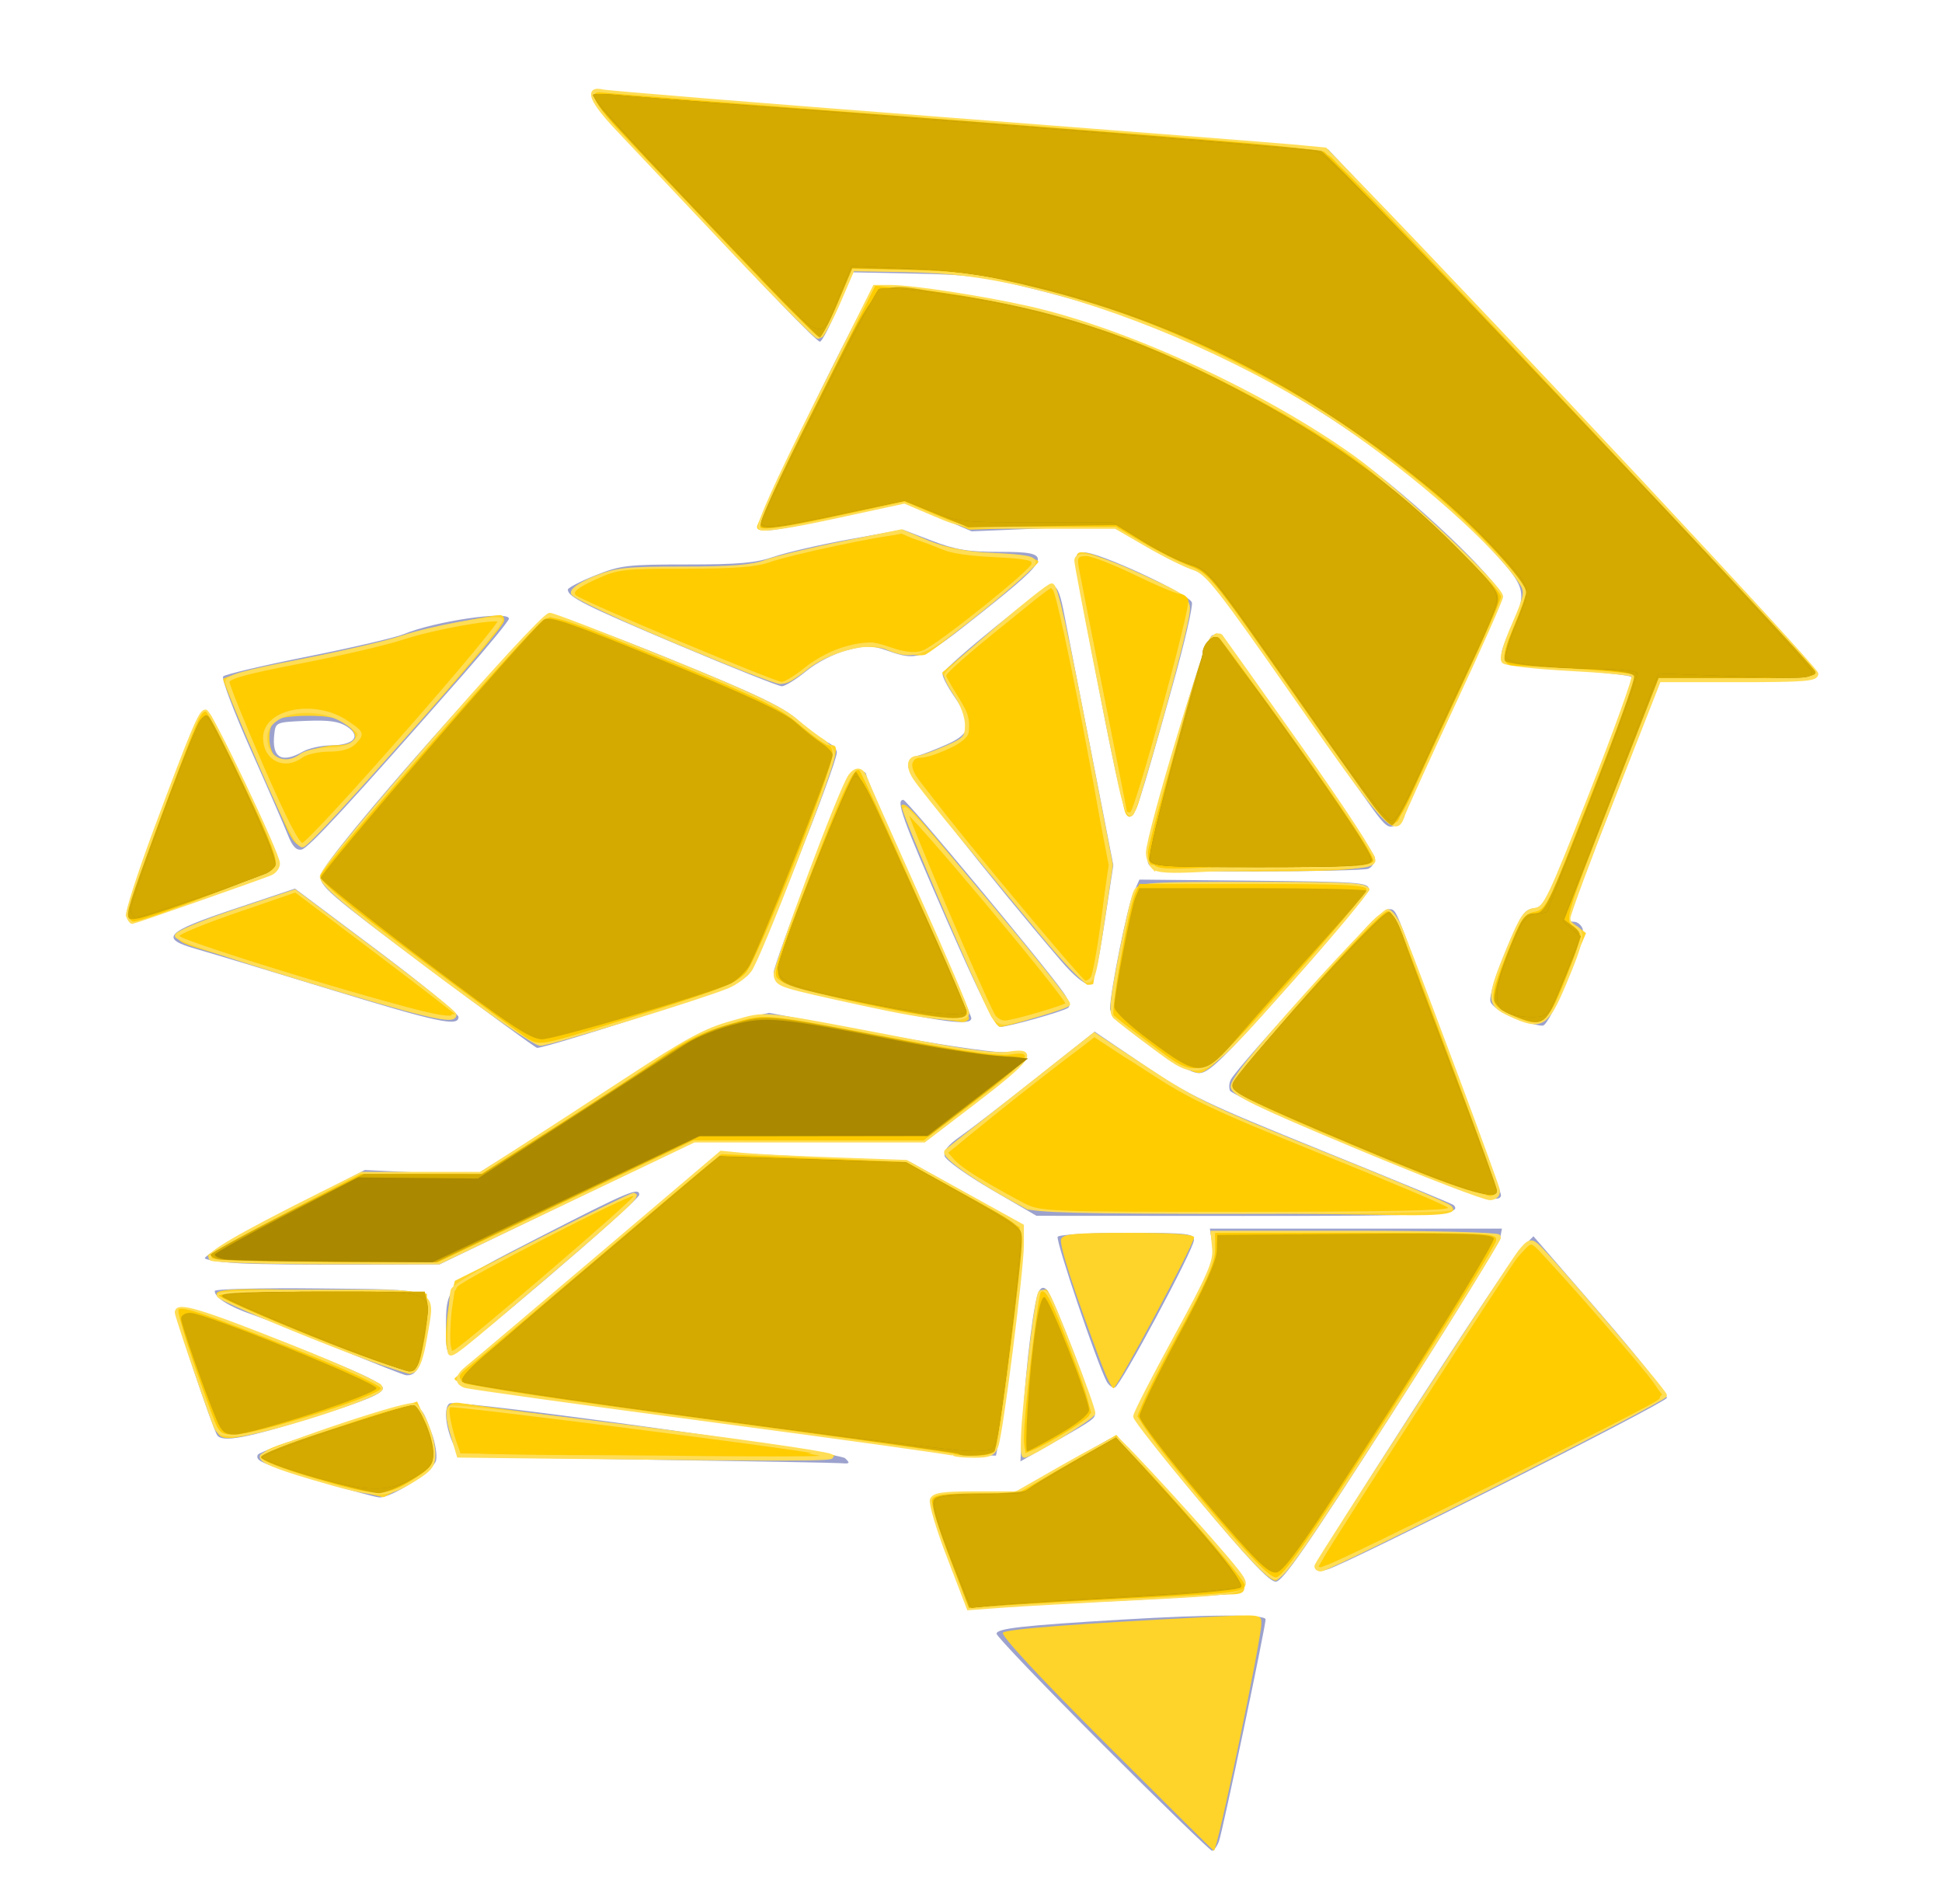 <?xml version="1.0" encoding="UTF-8" standalone="no"?>
<svg
   xmlns:dc="http://purl.org/dc/elements/1.1/"
   xmlns:cc="http://creativecommons.org/ns#"
   xmlns:rdf="http://www.w3.org/1999/02/22-rdf-syntax-ns#"
   xmlns:svg="http://www.w3.org/2000/svg"
   xmlns="http://www.w3.org/2000/svg"
   xmlns:sodipodi="http://sodipodi.sourceforge.net/DTD/sodipodi-0.dtd"
   xmlns:inkscape="http://www.inkscape.org/namespaces/inkscape"
   version="1.1"
   id="svg2"
   width="492.8"
   height="483.2"
   viewBox="0 0 492.8 483.2"
   sodipodi:docname="ITRex_yellow.svg"
   inkscape:version="1.0.1 (3bc2e813f5, 2020-09-07)">
  <defs
     id="defs6" />
  <sodipodi:namedview
     pagecolor="#ffffff"
     bordercolor="#666666"
     borderopacity="1"
     objecttolerance="10"
     gridtolerance="10"
     guidetolerance="10"
     inkscape:pageopacity="0"
     inkscape:pageshadow="2"
     inkscape:window-width="1920"
     inkscape:window-height="1017"
     id="namedview4"
     showgrid="false"
     inkscape:zoom="1.3814337"
     inkscape:cx="267.60286"
     inkscape:cy="256.08845"
     inkscape:window-x="1912"
     inkscape:window-y="-8"
     inkscape:window-maximized="1"
     inkscape:current-layer="g853"
     inkscape:document-rotation="0" />
  <g
     id="g853"
     transform="translate(-2.047,-7.166)">
    <path
       style="fill:#9ca2cd;stroke-width:1.067"
       d="m 281.859,449.859 c -14.809,-14.818 -26.925,-27.476 -26.925,-28.129 0,-1.353 6.539,-2.088 32,-3.6 22.403,-1.33 36.267,-1.348 36.267,-0.049 0,1.929 -10.928,53.926 -11.836,56.318 -0.501,1.32 -1.287,2.4 -1.745,2.4 -0.459,0 -12.951,-12.123 -27.76,-26.941 z m -39.167,-47.18 c -2.792,-7.307 -4.795,-14.02 -4.451,-14.916 0.501,-1.305 2.663,-1.629 10.848,-1.629 h 10.223 l 10.877,-6.249 c 5.982,-3.437 11.908,-6.787 13.169,-7.446 2.107,-1.101 3.568,0.226 18.133,16.465 8.713,9.714 15.987,18.754 16.164,20.089 0.309,2.322 -0.08,2.455 -9.067,3.097 -5.164,0.369 -19.949,1.174 -32.856,1.788 -12.907,0.614 -24.479,1.335 -25.716,1.602 -2.003,0.432 -2.803,-0.966 -7.325,-12.801 z m 63.883,-14.506 c -9.941,-11.924 -16.837,-21.095 -16.642,-22.133 0.183,-0.975 4.864,-10.083 10.402,-20.239 9.227,-16.924 10.013,-18.817 9.397,-22.667 l -0.672,-4.2 h 37.061 37.061 l -0.47,2.4 c -0.259,1.32 -12.675,21.473 -27.591,44.785 -21.425,33.483 -27.588,42.388 -29.346,42.4 -1.594,0.011 -7.042,-5.762 -19.2,-20.345 z m 29.425,16.595 c 0,-2.028 48.419,-77.081 52.171,-80.869 l 3.005,-3.034 17.172,19.852 c 9.444,10.919 16.942,20.451 16.661,21.183 -0.53,1.382 -80.906,42.002 -86.075,43.501 -2.201,0.638 -2.933,0.48 -2.933,-0.633 z M 82.916,382.918 c -14.898,-4.537 -15.998,-5.005 -15.472,-6.582 0.196,-0.588 9.221,-3.886 20.056,-7.331 22.068,-7.015 20.67,-7.119 24.072,1.789 0.962,2.519 1.458,5.68 1.103,7.026 -0.689,2.609 -11.209,9.431 -14.36,9.312 -0.98,-0.037 -7.91,-1.934 -15.399,-4.215 z m 82.951,-5.366 c -25.813,-0.379 -47.078,-0.764 -47.254,-0.854 -0.177,-0.09 -1.017,-1.829 -1.867,-3.864 -1.732,-4.145 -2.024,-8.68 -0.614,-9.55 1.76,-1.088 98.71,12.348 100.364,13.909 1.353,1.276 1.21,1.445 -1.067,1.261 -1.446,-0.117 -23.749,-0.523 -49.562,-0.902 z m 95.761,-10.687 c 0.792,-13.805 2.853,-30.121 4.051,-32.059 0.638,-1.033 1.231,-1.124 2.039,-0.316 1.613,1.613 12.638,30.601 12.133,31.901 -0.41,1.056 -1.519,1.762 -13.089,8.329 l -5.772,3.276 z M 241.6,375.935 c -0.587,-0.236 -28.162,-4.031 -61.278,-8.432 -38.6,-5.13 -60.713,-8.504 -61.609,-9.4 -1.152,-1.152 4.522,-6.414 32.299,-29.959 l 33.696,-28.562 24.134,1.21 24.134,1.21 13.912,7.775 13.912,7.775 0.328,5.648 c 0.323,5.559 -3.113,36.786 -5.252,47.733 l -1.094,5.6 -6.058,-0.084 c -3.332,-0.046 -6.538,-0.277 -7.124,-0.514 z M 57.147,371.33 c -1.224,-1.98 -10.214,-28.72 -10.214,-30.38 0,-3.164 4.709,-1.938 28.728,7.481 17.537,6.877 23.538,9.682 23.538,11.004 0,1.357 -4.109,3.073 -17.485,7.303 -16.912,5.348 -23.357,6.553 -24.568,4.592 z M 282.847,357.665 c -2.392,-4.48 -12.972,-35.749 -12.406,-36.665 0.343,-0.555 8.189,-1 17.622,-1 15.502,0 16.999,0.165 16.953,1.867 -0.065,2.373 -18.569,36.873 -20.04,37.364 -0.604,0.201 -1.562,-0.503 -2.129,-1.566 z M 88,349.4 c -8.8,-3.639 -18.64,-7.521 -21.867,-8.627 -5.926,-2.03 -9.6,-4.336 -9.6,-6.024 0,-0.506 11.828,-0.792 26.284,-0.635 30.944,0.336 29.183,-0.442 27.377,12.093 -1.097,7.612 -2.431,10.192 -5.128,9.917 -0.587,-0.06 -8.267,-3.086 -17.067,-6.725 z m 27.206,-4.067 c 0.013,-12.327 -0.558,-11.751 24.35,-24.557 21.867,-11.243 24.711,-12.444 24.711,-10.442 0,1.518 -45.742,40.599 -47.519,40.599 -1.157,0 -1.546,-1.414 -1.542,-5.6 z M 63.47,327.766 c -4.691,-0.219 -8.93,-0.799 -9.42,-1.289 -0.49,-0.49 8.438,-5.735 19.84,-11.656 l 20.731,-10.766 13.985,0.669 13.985,0.669 9.905,-6.211 c 5.448,-3.416 18.545,-11.839 29.105,-18.718 16.983,-11.062 20.147,-12.725 27.396,-14.397 l 8.196,-1.89 26.471,4.983 c 14.559,2.741 29.231,4.981 32.604,4.978 4.635,-0.003 6.133,0.371 6.133,1.535 0,0.847 -5.64,5.87 -12.533,11.164 l -12.533,9.624 -29.219,0.036 -29.219,0.036 -32.647,15.733 -32.647,15.733 -20.8,0.082 c -11.44,0.045 -24.638,-0.097 -29.33,-0.316 z M 253.664,309.038 c -6.271,-3.651 -11.628,-7.485 -11.904,-8.52 -0.348,-1.305 0.858,-2.826 3.936,-4.966 2.441,-1.696 11.12,-8.376 19.287,-14.843 l 14.85,-11.759 12.499,8.471 c 11.339,7.685 15.54,9.702 45.274,21.738 18.026,7.297 33.007,13.499 33.291,13.783 2.455,2.455 -3.997,2.789 -53.361,2.763 l -52.47,-0.029 z m 92.226,-10.69 c -17.147,-7.158 -31.428,-13.656 -31.735,-14.44 -0.307,-0.784 -0.197,-2.056 0.244,-2.828 2.4,-4.201 38.41,-43.213 39.888,-43.213 1.956,-3.7e-4 1.712,-0.499 7.299,14.933 2.23,6.16 7.946,21.402 12.702,33.872 4.756,12.47 8.647,23.15 8.647,23.733 0,2.667 -8.044,0.048 -37.044,-12.057 z m -52.334,-25.998 c -6.697,-4.853 -9.822,-7.791 -9.822,-9.235 0,-4.149 4.37,-25.841 5.896,-29.265 l 1.553,-3.484 29.076,0.284 c 26.238,0.256 29.076,0.456 29.076,2.05 0,0.972 -9.012,11.892 -20.026,24.267 -16.949,19.043 -20.48,22.5 -22.978,22.5 -1.948,0 -6.291,-2.42 -12.774,-7.117 z M 110.388,252.646 C 85.351,233.917 83.115,231.984 83.411,229.318 c 0.483,-4.348 54.66,-65.475 58.392,-65.883 1.584,-0.173 14.326,4.433 30.338,10.967 22.242,9.076 28.565,12.113 32.533,15.626 2.709,2.398 6.005,4.86 7.325,5.471 1.32,0.611 2.4,1.772 2.4,2.581 0,3.161 -20.316,54.102 -22.506,56.434 -1.552,1.652 -8.221,4.42 -20.043,8.319 -16.977,5.598 -32.164,10.235 -33.522,10.235 -0.353,0 -12.926,-9.189 -27.941,-20.421 z M 242.298,240.624 c -11.347,-25.856 -13.021,-30.491 -11.01,-30.491 0.872,0 35.863,42.086 40.51,48.725 1.515,2.164 1.968,3.643 1.251,4.086 -1.644,1.016 -15.153,4.789 -17.148,4.789 -1.207,0 -5.188,-7.935 -13.603,-27.109 z m 144.157,24.879 c -3.239,-1.253 -5.812,-2.985 -6.186,-4.164 -0.379,-1.193 1.17,-6.384 3.786,-12.685 3.892,-9.377 4.766,-10.706 7.239,-10.993 2.63,-0.306 3.546,-2.193 14.142,-29.127 6.231,-15.84 11.029,-29.145 10.661,-29.567 -0.368,-0.422 -7.475,-1.218 -15.794,-1.77 -8.319,-0.552 -15.63,-1.315 -16.247,-1.696 -1.7,-1.051 -1.375,-3.01 1.535,-9.261 3.99,-8.572 3.649,-10.058 -4.313,-18.782 -14.937,-16.367 -38.882,-34.083 -63.41,-46.916 -17.083,-8.938 -32.735,-14.823 -52.933,-19.902 -13.001,-3.269 -16.731,-3.761 -30.681,-4.047 l -15.88,-0.326 -3.689,8.8 c -2.029,4.84 -4.086,8.8 -4.57,8.8 -1.794,0 -57.58,-60.208 -57.58,-62.144 0,-1.725 0.597,-1.904 4.533,-1.356 2.493,0.347 42.213,3.498 88.267,7.003 46.053,3.505 85.981,6.668 88.727,7.029 l 4.994,0.657 62.081,65.609 c 34.144,36.085 62.137,66.387 62.206,67.339 0.112,1.551 -1.926,1.689 -19.712,1.336 -16.071,-0.319 -19.947,-0.117 -20.417,1.067 -6.467,16.276 -23.212,59.595 -23.212,60.047 0,0.337 0.669,0.613 1.486,0.613 0.817,0 1.785,0.779 2.15,1.731 0.906,2.362 -8.073,24.322 -10.066,24.618 -0.864,0.128 -4.066,-0.732 -7.115,-1.912 z m -301.121,-7.415 c -14.96,-4.585 -29.989,-9.124 -33.397,-10.086 -9.602,-2.71 -8.1,-4.294 9.718,-10.249 l 15.254,-5.098 20.746,15.56 C 109.064,256.775 118.4,264.427 118.4,265.222 c 0,2.538 -5.105,1.437 -33.067,-7.133 z m 135.456,3.941 c -10.859,-2.436 -20.339,-4.818 -21.067,-5.292 -0.728,-0.475 -1.323,-1.763 -1.323,-2.864 0,-1.101 4.268,-12.952 9.485,-26.337 7.877,-20.21 9.866,-24.394 11.733,-24.677 1.237,-0.187 2.249,0.214 2.249,0.891 0,0.678 6,14.609 13.333,30.958 7.333,16.349 13.333,30.228 13.333,30.842 0,1.969 -7.529,1.014 -27.744,-3.521 z m 50.494,-11.046 c -18.138,-21.239 -38.75,-47.433 -38.75,-49.244 0,-1.301 0.933,-2.386 2.4,-2.789 1.32,-0.363 4.68,-1.678 7.467,-2.921 6.2,-2.766 6.56,-5.208 1.79,-12.141 -1.802,-2.619 -3.122,-5.205 -2.933,-5.747 0.685,-1.966 25.866,-22.408 27.601,-22.408 1.318,0 2.106,1.603 3.016,6.133 0.678,3.373 3.81,19.342 6.96,35.486 l 5.727,29.353 -2.28,14.902 c -1.786,11.672 -2.653,14.973 -3.999,15.23 -1.02,0.195 -3.864,-2.185 -6.998,-5.855 z M 34.133,238.951 c 0,-1.164 4.147,-13.186 9.216,-26.716 6.952,-18.557 9.618,-24.523 10.852,-24.284 0.949,0.183 5.414,8.316 10.631,19.364 7.526,15.937 8.759,19.275 7.548,20.438 -1.558,1.496 -34.132,13.313 -36.699,13.313 -0.851,0 -1.548,-0.952 -1.548,-2.116 z M 293.424,226.302 c -1.401,-2.617 13.656,-56.486 16.183,-57.901 1.376,-0.77 5.427,4.288 21.511,26.854 10.899,15.291 19.816,28.683 19.816,29.759 0,1.076 -0.759,2.248 -1.687,2.604 -0.928,0.356 -13.631,0.647 -28.229,0.647 -24.69,0 -26.615,-0.137 -27.593,-1.965 z M 75.089,219.021 c -0.885,-2.248 -5.137,-12.008 -9.449,-21.688 -4.312,-9.68 -7.441,-18.02 -6.954,-18.533 0.488,-0.513 10.163,-2.788 21.5,-5.055 11.337,-2.267 22.294,-4.824 24.347,-5.682 7.814,-3.265 26.667,-6.029 26.667,-3.909 0,0.526 -5.211,6.886 -11.581,14.133 -28.628,32.575 -39.284,44.12 -41.037,44.458 -1.346,0.259 -2.345,-0.806 -3.494,-3.725 z m 3.845,-21.155 c 1.467,-0.838 4.648,-1.541 7.069,-1.562 5.854,-0.05 7.822,-2.321 4.116,-4.749 -2.047,-1.341 -4.62,-1.704 -10.419,-1.468 -7.578,0.308 -7.706,0.361 -8.047,3.336 -0.69,6.024 1.827,7.56 7.28,4.443 z m 271.218,14.242 c -2.21,-3.051 -12.424,-17.57 -22.697,-32.266 -17.8,-25.462 -18.911,-26.805 -23.607,-28.549 -2.711,-1.006 -8.221,-3.845 -12.245,-6.308 l -7.317,-4.478 -17.838,0.742 -17.838,0.742 -8.428,-3.653 -8.429,-3.653 -18.369,3.969 c -15.774,3.408 -18.456,3.742 -18.986,2.361 -0.604,-1.574 26.165,-56.634 29.199,-60.058 1.894,-2.138 6.973,-1.794 28.137,1.903 30.347,5.302 66.009,20.542 93.867,40.115 14.248,10.011 37.333,31.927 37.333,35.443 0,1.246 -5.52,14.084 -12.267,28.528 -6.747,14.444 -12.267,26.753 -12.267,27.353 0,0.6 -0.952,1.6 -2.115,2.223 -1.846,0.988 -2.627,0.425 -6.133,-4.415 z m -68.905,-28.375 c -7.447,-38.513 -7.154,-35.919 -4.109,-36.35 3.089,-0.438 26.587,10.423 27.357,12.644 0.31,0.895 -1.856,10.255 -4.814,20.8 -8.708,31.044 -9.542,33.572 -11.071,33.572 -1.029,0 -3.105,-8.644 -7.363,-30.667 z M 174.242,170.858 c -23.552,-9.937 -28.108,-12.218 -28.108,-14.075 0,-0.452 3.125,-2.074 6.945,-3.603 6.427,-2.573 8.164,-2.78 23.3,-2.78 13.175,0 17.478,-0.386 22.13,-1.987 3.176,-1.093 11.819,-3.082 19.207,-4.421 l 13.432,-2.435 7.383,2.821 c 6.054,2.313 9.155,2.821 17.227,2.821 13.692,0 13.378,1.077 -4.445,15.28 -15.261,12.161 -16.246,12.561 -24.108,9.787 -3.937,-1.389 -5.278,-1.404 -10.214,-0.115 -3.315,0.866 -7.638,3.087 -10.379,5.332 -2.583,2.117 -5.367,3.836 -6.187,3.82 -0.82,-0.016 -12.601,-4.717 -26.182,-10.446 z"
       id="path867"
       inkscape:connector-curvature="0" />
    <path
       style="fill:#ffd42a;stroke-width:1.067"
       d="m 282.689,449.623 c -17.169,-17.179 -26.78,-27.542 -26.125,-28.168 0.959,-0.917 18.565,-2.265 51.969,-3.979 13.44,-0.69 13.6,-0.671 13.6,1.606 0,4.176 -11.177,57.718 -12.049,57.718 -0.128,0 -12.456,-12.23 -27.395,-27.177 z M 242.729,402.293 c -2.763,-7.103 -4.622,-13.411 -4.242,-14.4 0.564,-1.47 2.402,-1.759 11.157,-1.759 9.672,0 10.879,-0.239 15.619,-3.091 2.826,-1.7 8.498,-5.045 12.604,-7.433 l 7.467,-4.342 2.667,3.001 c 1.467,1.651 8.787,9.804 16.267,18.118 7.769,8.636 13.6,16.023 13.6,17.232 0,1.729 -0.73,2.12 -4,2.139 -2.2,0.013 -16.24,0.722 -31.2,1.577 -14.96,0.855 -28.96,1.564 -31.11,1.577 l -3.91,0.023 z m 64.095,-14.059 c -14.372,-17.239 -16.811,-20.676 -16.252,-22.901 0.361,-1.44 5.018,-10.58 10.349,-20.311 8.533,-15.578 9.609,-18.131 9.004,-21.357 l -0.687,-3.664 H 346.085 c 28.798,0 36.836,0.291 36.791,1.333 -0.032,0.733 -12.411,20.533 -27.51,44 -19.371,30.106 -28.068,42.743 -29.543,42.925 -1.547,0.191 -6.488,-5.017 -19,-20.025 z m 29.483,15.706 c 0.742,-1.933 47.239,-74.057 50.543,-78.399 1.475,-1.939 3.322,-3.379 4.104,-3.2 1.915,0.439 33.58,37.133 33.58,38.914 0,1.492 -84.095,44.078 -87.042,44.078 -0.977,0 -1.488,-0.602 -1.185,-1.393 z M 96.533,386.458 c -1.173,-0.272 -8.035,-2.208 -15.247,-4.303 -15.631,-4.539 -16.374,-5.936 -5.013,-9.429 4.103,-1.262 12.899,-4.008 19.545,-6.104 l 12.085,-3.81 2.025,4.461 c 1.114,2.453 2.036,6.224 2.049,8.378 0.022,3.62 -0.441,4.208 -6.077,7.733 -3.355,2.099 -6.355,3.76 -6.667,3.692 -0.312,-0.068 -1.527,-0.346 -2.7,-0.618 z m 35.25,-9.876 -13.816,-0.582 -1.538,-4.961 c -1.967,-6.343 -1.21,-8.507 2.73,-7.806 1.636,0.291 23.134,3.177 47.774,6.413 24.64,3.236 45.76,6.317 46.933,6.847 2.298,1.038 -58.019,1.104 -82.083,0.09 z m 110.883,-0.656 c -0.587,-0.241 -28.07,-4.028 -61.074,-8.416 -52.243,-6.945 -65.641,-9.182 -64.084,-10.699 0.197,-0.192 15.478,-13.141 33.958,-28.776 l 33.6,-28.427 7.467,0.57 c 4.107,0.314 14.858,0.871 23.893,1.238 l 16.426,0.668 14.241,8.007 14.241,8.007 v 5.39 c 0,7.284 -5.088,47.641 -6.385,50.645 -0.876,2.029 -1.823,2.387 -6.126,2.316 -2.799,-0.046 -5.57,-0.282 -6.156,-0.523 z m 18.667,-3.156 c 0,-7.3 3.285,-34.936 4.401,-37.02 0.627,-1.172 1.536,-1.705 2.042,-1.197 1.155,1.159 11.69,28.929 11.69,30.817 0,1.359 -15.023,11.165 -17.105,11.165 -0.566,0 -1.029,-1.694 -1.029,-3.764 z M 57.086,370.4 c -2.909,-7.319 -10.153,-28.531 -10.153,-29.728 0,-0.81 1.058,-1.472 2.352,-1.472 2.897,0 48.564,17.878 49.489,19.374 1.173,1.899 -0.837,2.807 -18.379,8.303 -18.709,5.861 -22.172,6.385 -23.309,3.523 z M 281.575,353.333 c -6.992,-18.549 -10.796,-30.324 -10.254,-31.738 0.507,-1.322 3.457,-1.596 17.179,-1.596 11.178,0 16.567,0.376 16.567,1.155 0,1.627 -19.576,38.271 -20.457,38.294 -0.398,0.01 -1.764,-2.742 -3.035,-6.115 z M 81.826,346.74 c -12.782,-5.13 -23.772,-9.859 -24.421,-10.508 -2.061,-2.061 2.874,-2.326 28.462,-1.529 l 24.533,0.764 -0.238,7.262 c -0.234,7.129 -1.919,12.607 -4.028,13.093 -0.587,0.135 -11.525,-3.952 -24.307,-9.082 z M 115.2,346.072 c 0,-2.674 0.512,-6.895 1.138,-9.38 l 1.138,-4.519 22.815,-11.393 c 12.548,-6.266 23.054,-11.008 23.345,-10.536 0.291,0.471 -1.488,2.569 -3.953,4.661 -2.466,2.093 -12.883,11.049 -23.149,19.903 -10.267,8.854 -19.267,16.104 -20,16.112 -0.874,0.01 -1.333,-1.662 -1.333,-4.847 z M 65.685,327.532 c -5.82,-0.329 -10.742,-1.084 -10.937,-1.677 -0.196,-0.593 8.529,-5.513 19.389,-10.933 l 19.745,-9.855 h 14.897 14.897 l 18.963,-12.095 c 10.429,-6.652 23.283,-14.937 28.563,-18.411 7.428,-4.887 11.44,-6.75 17.733,-8.232 9.08,-2.138 7.437,-2.318 43.6,4.774 9.093,1.783 19.533,3.212 23.2,3.175 4.802,-0.048 6.667,0.322 6.667,1.323 0,0.765 -5.737,5.787 -12.749,11.161 l -12.749,9.771 h -29.241 -29.241 l -31.921,15.292 -31.921,15.292 -19.155,0.507 c -10.535,0.279 -23.917,0.238 -29.737,-0.092 z m 236.673,-12.84 -39.509,-0.559 -10.358,-6.182 c -5.697,-3.4 -10.358,-6.823 -10.358,-7.607 0,-1.172 30.2,-25.87 36.261,-29.655 1.421,-0.887 4.316,0.587 14.491,7.381 11.415,7.621 15.933,9.781 44.182,21.115 17.307,6.944 32.061,13.083 32.788,13.641 2.92,2.243 -0.49,2.896 -13.918,2.666 -7.739,-0.133 -31.849,-0.493 -53.579,-0.8 z m 43.776,-16.406 c -25.95,-10.909 -30.987,-13.376 -31.265,-15.309 -0.311,-2.162 6.976,-10.894 33.138,-39.708 6.413,-7.063 7.462,-6.717 11.221,3.7 1.475,4.087 7.404,19.849 13.177,35.026 5.773,15.178 10.235,28.018 9.916,28.533 -1.251,2.024 -6.364,0.294 -36.187,-12.243 z m -50.667,-24.809 c -4.4,-3.246 -8.93,-6.575 -10.068,-7.397 -2.037,-1.473 -2.026,-1.718 0.755,-16.557 1.552,-8.284 3.381,-15.735 4.065,-16.559 1.011,-1.219 6.695,-1.497 30.559,-1.497 25.506,0 29.238,0.206 28.708,1.586 -0.335,0.872 -9.586,11.672 -20.558,24 -16.392,18.417 -20.441,22.406 -22.706,22.37 -1.617,-0.026 -6.06,-2.482 -10.756,-5.946 z m -185.6,-21.343 C 90.807,237.754 83.647,231.758 83.413,229.985 c -0.247,-1.876 6.165,-9.786 28.056,-34.608 C 129.809,174.581 140.558,163.2 141.859,163.2 c 1.107,0 14.585,5.127 29.95,11.393 23.895,9.745 28.805,12.136 33.931,16.524 3.296,2.822 6.645,5.135 7.442,5.14 1.047,0.006 1.245,0.823 0.713,2.94 -1.737,6.919 -19.258,51.226 -21.43,54.191 -1.311,1.79 -3.993,3.792 -5.958,4.449 -22.6,7.549 -44.734,14.138 -47.307,14.084 -2.444,-0.052 -9.374,-4.726 -29.333,-19.786 z m 143.621,12.666 c -4.21,-8.232 -23.217,-52.759 -22.729,-53.247 1.046,-1.046 2.646,0.682 18.714,20.203 22.565,27.413 24.111,29.487 22.894,30.705 -0.928,0.928 -14.61,5.274 -16.603,5.274 -0.427,0 -1.451,-1.32 -2.276,-2.933 z M 241.6,265.92 c -6.551,-0.874 -39.535,-8.066 -41.333,-9.013 -1.027,-0.54 -1.866,-1.805 -1.864,-2.811 0.003,-2.2 17.848,-48.18 19.456,-50.131 0.62,-0.753 1.552,-1.228 2.069,-1.055 1.394,0.465 28.692,61.688 28.002,62.803 -0.324,0.525 -1.161,0.882 -1.86,0.794 -0.699,-0.088 -2.71,-0.352 -4.47,-0.587 z m 145.067,-0.524 c -7.061,-2.535 -7.312,-4.173 -2.501,-16.329 4.022,-10.162 4.736,-11.2 7.702,-11.2 1.986,0 3.731,-3.718 13.816,-29.432 6.348,-16.187 11.292,-29.682 10.985,-29.989 -0.307,-0.307 -7.601,-0.945 -16.21,-1.419 -8.609,-0.474 -16.143,-1.352 -16.742,-1.951 -0.742,-0.742 0.032,-3.808 2.426,-9.606 l 3.516,-8.516 -6.296,-7.57 C 370.708,134.168 339.86,111.307 315.489,99.082 299.018,90.82 283.343,85.01 265.149,80.423 252.648,77.272 247.751,76.582 234.215,76.063 l -16.082,-0.617 -3.067,8.124 c -1.687,4.468 -3.648,8.606 -4.357,9.194 -0.942,0.782 -8.891,-6.999 -29.466,-28.842 C 165.746,47.471 152.91,33.05 152.717,31.875 c -0.307,-1.876 0.083,-2.06 3.2,-1.513 1.952,0.343 41.089,3.485 86.97,6.982 98.464,7.506 94.791,7.131 97.962,10.018 9.315,8.481 122.084,129.311 122.084,130.811 0,1.736 -1.534,1.869 -19.836,1.721 L 423.261,179.733 415.908,198.4 c -4.044,10.267 -9.365,23.879 -11.824,30.25 l -4.47,11.583 2.45,1.848 2.45,1.848 -4.676,11.103 c -5.093,12.092 -6.117,12.897 -13.17,10.365 z M 84.8,257.567 c -14.08,-4.287 -28.389,-8.587 -31.797,-9.554 -9.435,-2.678 -8.041,-4.321 8.3,-9.786 7.609,-2.545 14.448,-4.627 15.197,-4.627 1.411,0 38.585,27.69 40.87,30.443 2.678,3.227 -7.067,1.289 -32.569,-6.476 z M 254.547,230.193 c -12.107,-14.781 -22.013,-27.741 -22.013,-28.8 0,-1.059 0.706,-1.926 1.57,-1.926 0.863,0 4.223,-1.174 7.467,-2.608 5.065,-2.24 5.897,-3.017 5.897,-5.507 0,-1.594 -1.502,-5.239 -3.337,-8.099 -1.835,-2.86 -3.155,-5.333 -2.933,-5.494 0.222,-0.162 6.285,-5.234 13.473,-11.273 7.188,-6.039 13.688,-10.741 14.445,-10.451 1.508,0.579 14.73,65.766 14.651,72.232 -0.025,2.053 -0.999,9.253 -2.165,16 -1.166,6.747 -2.122,12.387 -2.126,12.533 -0.004,0.147 -0.661,0.267 -1.46,0.267 -0.799,0 -11.359,-12.093 -23.467,-26.874 z M 34.133,239.037 c 0,-2.605 17.496,-48.961 19.076,-50.54 0.747,-0.747 1.539,-0.813 2.124,-0.178 0.513,0.557 4.846,9.384 9.628,19.614 6.949,14.866 8.421,18.852 7.333,19.851 -1.438,1.321 -34.631,13.282 -36.859,13.282 -0.716,0 -1.302,-0.913 -1.302,-2.029 z M 294.136,226.4 c -1.519,-1.707 -0.991,-4.235 6.154,-29.487 7.138,-25.228 9.327,-30.754 11.329,-28.602 2.943,3.163 39.315,55.336 39.315,56.394 0,3.014 -4.55,3.561 -29.631,3.561 -22.946,0 -25.671,-0.187 -27.166,-1.867 z M 74.78,217.333 c -1.069,-2.493 -5.132,-11.783 -9.029,-20.644 -3.897,-8.861 -7.085,-16.591 -7.085,-17.179 0,-0.588 9,-2.865 20,-5.059 11,-2.195 21.92,-4.702 24.267,-5.572 3.922,-1.454 22.658,-5.521 25.945,-5.632 0.776,-0.026 1.256,0.67 1.067,1.546 -0.656,3.033 -49.168,57.073 -51.235,57.073 -1.32,0 -2.637,-1.519 -3.929,-4.533 z M 78.933,198.4 c 2.3,-1.173 6.069,-2.133 8.377,-2.133 5.295,0 6.438,-2.299 2.631,-5.294 C 87.79,189.28 85.607,188.8 80.069,188.8 c -4.107,0 -7.65,0.541 -8.389,1.28 -1.969,1.969 -1.586,8.036 0.587,9.301 2.398,1.397 1.846,1.478 6.667,-0.981 z m 263.841,2.933 c -5.912,-8.36 -15.96,-22.701 -22.328,-31.87 -9.706,-13.974 -12.188,-16.879 -15.346,-17.961 -2.072,-0.71 -7.586,-3.472 -12.252,-6.138 l -8.485,-4.846 -18.171,0.525 -18.171,0.525 -8.17,-3.497 -8.17,-3.497 -16.908,3.646 c -18.201,3.925 -20.641,4.229 -20.641,2.574 0,-0.591 6.756,-14.579 15.013,-31.085 l 15.013,-30.011 9.029,0.694 c 13.891,1.068 34.712,5.498 50.104,10.66 17.474,5.861 45.986,20.526 61.242,31.5 13.614,9.793 38.4,32.827 38.4,35.686 0,3.703 -26.001,58.272 -27.771,58.285 -0.901,0.006 -6.475,-6.829 -12.388,-15.189 z m -55.288,11.733 c -1.055,-3.152 -12.292,-61.302 -12.289,-63.6 0.002,-2.197 0.392,-2.454 2.936,-1.935 1.613,0.329 8.093,3.02 14.4,5.979 10.163,4.769 11.467,5.69 11.467,8.095 0,1.492 -2.596,11.942 -5.77,23.221 -3.173,11.279 -6.312,22.547 -6.974,25.04 -1.177,4.428 -2.875,5.87 -3.769,3.2 z m -90.715,-33.398 c -12.331,-4.176 -49.072,-20.559 -49.353,-22.007 -0.207,-1.065 1.514,-2.41 4.998,-3.909 4.667,-2.008 7.312,-2.286 21.749,-2.286 13.778,0 17.454,-0.352 22.736,-2.178 3.465,-1.198 12.463,-3.383 19.995,-4.857 l 13.695,-2.679 7.105,2.656 c 4.772,1.784 10.52,2.895 17.505,3.384 6.649,0.465 10.381,1.163 10.348,1.934 -0.045,1.044 -24.176,20.908 -28.504,23.464 -0.957,0.565 -4.132,0.229 -8.174,-0.865 -8.232,-2.228 -15.01,-0.908 -21.404,4.17 -6.052,4.806 -5.956,4.778 -10.695,3.173 z"
       id="path865"
       inkscape:connector-curvature="0" />
    <path
       style="fill:#ffcc00;stroke:#ffdd55;stroke-width:1.067"
       d="m 242.898,402.283 c -2.734,-7.114 -4.693,-13.658 -4.353,-14.542 0.492,-1.281 2.736,-1.608 11.043,-1.608 h 10.426 l 12.127,-6.928 c 6.67,-3.81 12.607,-6.897 13.193,-6.86 0.972,0.061 24.915,26.264 30.415,33.286 4.229,5.399 3.444,5.623 -24.711,7.032 -14.284,0.715 -29.841,1.582 -34.57,1.927 l -8.599,0.626 z m 63.868,-14.618 c -9.148,-10.891 -16.633,-20.376 -16.633,-21.079 0,-0.703 4.589,-9.673 10.198,-19.932 8.638,-15.8 10.143,-19.266 9.838,-22.654 l -0.36,-4 h 35.965 c 19.781,0 36.223,0.417 36.538,0.927 0.315,0.51 -11.776,20.187 -26.87,43.727 -22.184,34.597 -27.884,42.8 -29.744,42.806 -1.68,0.005 -6.788,-5.336 -18.933,-19.794 z m 29.412,16.77 c 0.725,-1.831 49.157,-76.551 51.57,-79.561 2.139,-2.668 2.752,-2.92 4.191,-1.726 2.856,2.37 32.596,37.147 32.577,38.094 -0.022,1.1 -85.297,44.245 -87.271,44.155 -0.782,-0.035 -1.262,-0.469 -1.067,-0.962 z M 81.295,382.117 c -9.349,-2.76 -13.017,-4.298 -12.8,-5.369 0.284,-1.397 34.284,-12.974 38.171,-12.997 1.964,-0.012 5.333,7.844 5.333,12.435 0,2.889 -0.755,3.828 -5.349,6.655 -6.757,4.158 -9.035,4.093 -25.355,-0.725 z m 63.54,-5.316 -26.364,-0.305 -1.64,-5.524 c -1.047,-3.526 -1.27,-5.894 -0.617,-6.547 1.042,-1.042 92.323,10.472 96.586,12.183 2.048,0.822 -10.441,0.857 -67.964,0.192 z m 99.321,-0.733 c -0.256,-0.256 -27.923,-4.106 -61.483,-8.556 -33.56,-4.45 -61.751,-8.372 -62.646,-8.716 -2.286,-0.877 -2.027,-2.44 0.772,-4.661 1.32,-1.048 16.32,-13.722 33.333,-28.166 l 30.933,-26.261 5.333,0.519 c 2.933,0.285 13.493,0.808 23.467,1.162 L 232,302.033 l 14.667,8.114 14.667,8.114 v 4.748 c 0,6.261 -5.29,47.941 -6.484,51.079 -0.774,2.035 -1.713,2.447 -5.579,2.447 -2.557,0 -4.858,-0.209 -5.114,-0.465 z m 17.749,-8.335 c 1.149,-14.047 3.402,-31.797 4.128,-32.524 0.367,-0.367 1.17,-0.165 1.783,0.448 1.124,1.124 11.649,28.333 11.649,30.115 0,0.94 -15.972,10.76 -17.5,10.76 -0.429,0 -0.456,-3.96 -0.06,-8.8 z m -205.256,1.067 c -3.113,-8.333 -9.717,-27.772 -9.717,-28.603 0,-2.2 5.824,-0.458 28.267,8.455 14.686,5.832 23.467,9.868 23.467,10.786 0,1.918 -30.336,11.631 -36.56,11.707 -3.779,0.046 -4.713,-0.356 -5.456,-2.345 z M 81.333,346.331 C 68.28,341.109 57.6,336.407 57.6,335.884 c 0,-0.531 11.511,-0.951 26.061,-0.951 30.224,0 28.328,-0.854 26.194,11.799 -0.84,4.978 -1.837,7.706 -3.021,8.263 -1.181,0.556 -9.643,-2.319 -25.501,-8.664 z m 34.846,3.865 c -0.272,-2.682 0.275,-13.951 0.756,-15.567 0.354,-1.192 8.9,-6.075 22.872,-13.067 12.269,-6.14 22.61,-11.163 22.98,-11.163 1.489,0 -3.135,4.269 -23.039,21.27 -21.913,18.716 -23.429,19.909 -23.569,18.526 z M 55.637,326.528 c -1.463,-0.928 6.907,-5.811 28.342,-16.535 l 9.845,-4.926 h 15.115 15.115 l 8.64,-5.494 c 4.752,-3.022 17.28,-11.153 27.84,-18.07 16.003,-10.482 20.566,-12.95 27.401,-14.819 9.253,-2.531 5.323,-2.944 46.376,4.878 13.646,2.6 20.697,3.481 23.841,2.978 7.113,-1.137 5.198,1.495 -8.957,12.311 l -12.672,9.683 h -29.188 -29.188 l -32.385,15.467 -32.385,15.467 -28.156,-0.016 C 69.737,327.442 56.423,327.026 55.637,326.528 Z M 262.341,313.231 c -11.453,-5.977 -21.318,-12.816 -20.093,-13.93 0.23,-0.209 8.757,-6.954 18.948,-14.987 l 18.529,-14.607 13.471,8.885 c 12.198,8.046 16.468,10.084 45.204,21.575 17.453,6.98 31.733,13.097 31.733,13.595 0,0.497 -23.64,0.901 -52.533,0.898 -41.699,-0.005 -53.095,-0.3 -55.259,-1.429 z m 84.326,-14.941 c -25.44,-10.631 -31.528,-13.564 -31.789,-15.313 -0.229,-1.535 5.198,-8.316 18.703,-23.37 C 344.044,247.943 353.293,238.4 354.134,238.4 c 0.84,0 2.376,2.16 3.412,4.8 6.295,16.04 24.28,64.309 24.541,65.868 0.202,1.2 -0.448,1.956 -1.82,2.119 -1.173,0.139 -16.293,-5.664 -33.6,-12.897 z M 294.4,272.444 c -4.4,-3.26 -8.616,-6.527 -9.369,-7.26 -1.113,-1.083 -0.848,-4.005 1.415,-15.615 1.532,-7.855 3.245,-15.142 3.807,-16.192 0.944,-1.763 3.235,-1.91 29.785,-1.91 23.586,0 28.762,0.262 28.762,1.455 0,0.801 -8.708,11.241 -19.35,23.2 -23.299,26.182 -22.343,25.737 -35.05,16.322 z M 110.29,252 C 89.35,236.23 83.733,231.491 83.733,229.594 c 0,-2.781 55.416,-66.394 57.839,-66.394 0.809,0 14.047,5.091 29.416,11.314 20.445,8.277 29.182,12.357 32.555,15.2 2.536,2.137 5.775,4.606 7.198,5.486 1.423,0.88 2.589,2.573 2.59,3.762 0.002,2.919 -18.616,51.044 -21.022,54.337 -1.05,1.438 -3.634,3.32 -5.742,4.182 -7.019,2.872 -45.044,14.52 -47.4,14.52 -1.357,0 -13.352,-8.307 -28.878,-20 z m 143.721,12.8 c -3.5,-6.548 -22.55,-51.143 -22.307,-52.222 0.313,-1.395 41.363,47.598 41.363,49.366 0,0.622 -13.958,4.722 -16.075,4.722 -1.091,0 -2.432,-0.84 -2.981,-1.867 z m 131.323,-0.214 c -5.688,-2.612 -5.726,-3.92 -0.49,-16.586 3.438,-8.316 4.34,-9.643 6.746,-9.923 2.586,-0.301 3.571,-2.342 14.295,-29.611 6.335,-16.108 11.185,-29.62 10.779,-30.026 -0.406,-0.406 -7.764,-1.108 -16.352,-1.561 -8.587,-0.452 -16.084,-1.293 -16.66,-1.869 -0.685,-0.685 0.182,-3.866 2.508,-9.202 3.136,-7.192 3.387,-8.425 2.126,-10.448 -5.911,-9.485 -26.804,-28.027 -46.502,-41.269 C 320.838,100.011 291.164,86.743 266.812,80.57 252.982,77.064 244.119,75.88 230.003,75.651 l -11.597,-0.188 -3.754,8.718 c -2.156,5.006 -4.312,8.583 -5.065,8.402 -0.721,-0.174 -11.052,-10.636 -22.957,-23.249 -11.905,-12.613 -24.447,-25.892 -27.871,-29.508 -6.615,-6.986 -8.007,-10.418 -3.826,-9.435 1.32,0.31 39.84,3.439 85.6,6.953 45.76,3.514 86.483,6.703 90.495,7.086 l 7.295,0.697 9.385,9.704 c 36.039,37.264 115.215,121.994 115.22,123.304 0.006,1.365 -2.919,1.6 -19.953,1.6 h -19.96 l -11.5,29.333 c -6.325,16.133 -11.503,30.122 -11.508,31.086 -0.004,0.964 0.712,2.029 1.592,2.367 2.374,0.911 1.922,3.403 -2.541,14.014 -4.591,10.918 -5.864,11.664 -13.726,8.053 z M 79.2,255.624 c -18.363,-5.55 -32.267,-10.289 -32.267,-10.999 0,-0.686 6.733,-3.492 14.963,-6.234 l 14.963,-4.987 20.237,15.152 c 11.131,8.333 20.237,15.578 20.237,16.098 0,2.033 -7.047,0.365 -38.133,-9.03 z m 142.133,6.277 c -21.47,-4.694 -21.701,-4.766 -22.4,-6.968 C 198.363,253.136 215.522,207.018 217.884,204 c 1.46,-1.866 2.865,-1.66 3.652,0.533 0.368,1.027 6.353,14.546 13.3,30.042 6.947,15.497 12.631,28.817 12.631,29.6 0,2.312 -8.563,1.567 -26.133,-2.275 z m 45.05,-17.901 C 260.917,237.4 251.873,226.48 246.286,219.733 c -5.587,-6.747 -11.008,-13.566 -12.047,-15.153 -1.907,-2.914 -1.579,-5.119 0.758,-5.107 0.699,0.003 3.782,-1.076 6.852,-2.4 5.11,-2.203 5.583,-2.704 5.6,-5.93 0.011,-2.026 -1.115,-5.191 -2.648,-7.448 -1.467,-2.158 -2.667,-4.466 -2.667,-5.128 0,-1.184 25.401,-22.835 26.79,-22.835 1.01,0 3.309,10.266 9.554,42.667 l 5.448,28.267 -1.731,11.733 c -2.429,16.463 -2.712,17.6 -4.385,17.6 -0.818,0 -5.96,-5.4 -11.427,-12 z M 34.564,239.584 c -0.313,-0.816 2.891,-10.776 7.119,-22.133 9.293,-24.96 11.294,-29.717 12.503,-29.717 1.166,0 18.399,36.169 18.369,38.553 -0.012,0.964 -0.862,2.091 -1.889,2.504 -3.347,1.347 -34.548,12.277 -35.048,12.277 -0.267,0 -0.742,-0.667 -1.055,-1.483 z M 294.667,227.103 c -0.733,-0.768 -1.316,-2.38 -1.294,-3.583 0.083,-4.638 14.719,-53.38 16.335,-54.399 0.911,-0.575 1.848,-0.822 2.081,-0.55 0.233,0.273 9.183,12.866 19.889,27.986 11.929,16.846 19.232,28.101 18.861,29.067 -0.494,1.288 -3.388,1.577 -15.838,1.581 -8.378,0.002 -20.513,0.295 -26.967,0.65 -8.957,0.492 -12.049,0.314 -13.067,-0.752 z M 68.493,201.864 c -4.818,-11.04 -8.76,-20.793 -8.76,-21.674 0,-1.226 4.322,-2.437 18.4,-5.155 10.12,-1.954 21.76,-4.662 25.867,-6.017 7.765,-2.563 22.828,-5.318 25.041,-4.581 1.496,0.499 -47.88,56.747 -50.208,57.196 -1.123,0.216 -4.115,-5.503 -10.34,-19.768 z m 9.97,-2.896 c 1.139,-0.861 4.276,-1.581 6.972,-1.6 3.441,-0.024 5.452,-0.642 6.747,-2.074 1.773,-1.959 1.686,-2.149 -2.216,-4.8 -7.967,-5.413 -20.633,-3.012 -20.633,3.912 0,5.262 4.94,7.731 9.129,4.562 z M 331.166,184.535 c -19.719,-28.266 -22.76,-32.137 -26.077,-33.185 -2.065,-0.653 -7.397,-3.294 -11.849,-5.869 L 285.146,140.8 H 265.885 c -19.014,0 -19.357,-0.041 -26.773,-3.196 l -7.511,-3.196 -17.766,3.844 c -11.553,2.5 -18.13,3.48 -18.807,2.803 -0.677,-0.677 4.208,-11.535 13.97,-31.048 l 15.011,-30.006 3.996,0.006 c 5.583,0.009 23.443,2.755 35.259,5.423 24.579,5.548 59.194,21.483 81.944,37.722 11.306,8.07 37.727,32.875 37.727,35.418 0,0.698 -5.465,12.994 -12.145,27.325 -6.68,14.331 -12.472,27.088 -12.872,28.348 -1.69,5.326 -4.445,2.266 -26.751,-29.708 z m -44.585,22.769 c -2.273,-10.135 -11.381,-56.453 -11.381,-57.875 0,-2.39 5.602,-1.006 16.764,4.142 11.253,5.19 11.501,5.381 11.439,8.8 -0.072,3.974 -12.823,49.875 -14.251,51.303 -0.534,0.534 -1.635,-2.195 -2.571,-6.37 z M 172.8,169.606 c -13.787,-5.8 -25.197,-11.174 -25.355,-11.942 -0.169,-0.817 2.166,-2.393 5.625,-3.797 5.243,-2.128 7.77,-2.4 22.288,-2.4 12.379,0 17.513,-0.418 21.042,-1.712 2.567,-0.941 11.362,-3.067 19.544,-4.723 l 14.877,-3.012 6.457,2.734 c 4.944,2.094 8.905,2.855 16.91,3.249 8.224,0.405 10.386,0.834 10.133,2.011 -0.176,0.823 -6.321,6.284 -13.654,12.136 -14.328,11.435 -16.69,12.336 -24,9.165 -4.39,-1.904 -14.754,0.929 -20.39,5.575 -2.253,1.857 -5.067,3.35 -6.253,3.319 -1.186,-0.032 -13.437,-4.803 -27.224,-10.603 z"
       id="path863"
       inkscape:connector-curvature="0" />
    <path
       style="fill:#ffcc00;stroke-width:1.067"
       d="m 242.929,402.251 c -2.738,-7.13 -4.706,-13.673 -4.373,-14.54 0.478,-1.245 2.83,-1.577 11.161,-1.577 h 10.556 l 11.969,-6.933 c 6.583,-3.813 12.322,-6.933 12.754,-6.933 1.672,0 32.871,35.158 32.871,37.042 0,1.902 -2.207,2.167 -28.8,3.46 -13.2,0.642 -27.861,1.454 -32.58,1.806 l -8.58,0.64 z m 64.335,-14.152 c -10.394,-12.327 -16.331,-20.233 -16.331,-21.747 0,-1.309 4.38,-10.376 9.733,-20.149 7.628,-13.927 9.733,-18.682 9.733,-21.986 v -4.217 h 35.808 c 34.714,0 35.797,0.062 35.467,2.047 -0.187,1.126 -12.341,20.792 -27.008,43.702 -20.84,32.554 -27.148,41.662 -28.869,41.686 -1.563,0.022 -6.946,-5.595 -18.533,-19.337 z m 30.759,14.241 c 1.88,-3.513 46.152,-72.14 48.855,-75.732 1.459,-1.939 3.306,-3.379 4.104,-3.2 0.798,0.179 8.703,8.71 17.567,18.958 14.827,17.141 15.962,18.746 14.184,20.052 -3.619,2.657 -82.316,41.849 -84.033,41.849 -1.317,0 -1.472,-0.442 -0.677,-1.927 z M 81.333,382.128 c -7.879,-2.326 -13.067,-4.398 -13.067,-5.22 0,-1.261 34.84,-13.18 38.497,-13.17 1.873,0.005 5.236,7.958 5.236,12.381 0,2.808 -0.8,3.794 -5.404,6.655 -6.798,4.226 -8.944,4.171 -25.262,-0.646 z m 37.623,-6.623 c -1.498,-2.424 -3.474,-10.753 -2.668,-11.251 0.735,-0.454 86.807,10.48 91.712,11.651 0.88,0.21 -18.652,0.438 -43.404,0.506 -27.895,0.077 -45.245,-0.267 -45.64,-0.905 z m 125.206,0.569 c -0.253,-0.253 -28.053,-4.132 -61.778,-8.621 -41.25,-5.49 -61.817,-8.643 -62.842,-9.636 -1.316,-1.273 -1.138,-1.779 1.297,-3.695 1.552,-1.221 14.718,-12.32 29.258,-24.664 14.54,-12.345 28.357,-24.012 30.703,-25.927 l 4.267,-3.482 23.467,0.987 23.467,0.987 14.667,8.119 c 14.566,8.063 14.667,8.145 14.686,11.922 0.028,5.411 -5.472,49.19 -6.542,52.07 -0.737,1.985 -1.694,2.4 -5.54,2.4 -2.557,0 -4.856,-0.207 -5.109,-0.46 z m 17.902,-7.807 c 0.657,-9.76 3.493,-32.579 4.126,-33.213 1.121,-1.121 2.724,2.076 7.898,15.757 3.949,10.44 5.096,14.644 4.269,15.641 -1.598,1.925 -13.692,9.015 -15.378,9.015 -1.066,0 -1.285,-1.72 -0.916,-7.2 z M 55.671,365.6 c -5.026,-13.513 -8.852,-25.574 -8.292,-26.134 0.924,-0.924 6.667,1.038 29.955,10.233 12.269,4.845 21.333,9.005 21.333,9.792 0,1.706 -31.456,11.639 -36.99,11.68 -3.765,0.028 -4.007,-0.197 -6.006,-5.571 z m 24.596,-19.68 c -12.467,-5.006 -22.667,-9.527 -22.667,-10.045 0,-0.52 11.714,-0.942 26.113,-0.942 h 26.113 l 0.644,2.564 c 0.354,1.41 0.003,5.85 -0.78,9.867 -1.288,6.611 -1.676,7.32 -4.09,7.481 -1.467,0.098 -12.867,-3.918 -25.333,-8.924 z m 36.166,-3.258 c 0.232,-4.107 0.996,-8.159 1.698,-9.005 1.55,-1.868 43.936,-23.679 44.642,-22.973 0.546,0.546 -43.633,38.397 -45.573,39.047 -0.825,0.276 -1.06,-1.889 -0.767,-7.069 z m -60.385,-16.161 c -1.645,-0.643 2.1,-2.995 17.72,-11.125 l 19.806,-10.309 h 15.288 15.288 l 18.725,-11.914 c 10.299,-6.553 22.504,-14.548 27.124,-17.767 6.136,-4.276 10.734,-6.519 17.067,-8.325 9.846,-2.809 6.456,-3.116 44.395,4.018 15.24,2.866 24.298,4.092 27.017,3.657 6.586,-1.053 4.665,1.44 -9.326,12.105 l -12.716,9.693 H 207.193 177.951 l -32.406,15.467 -32.406,15.467 -27.503,-0.075 C 70.51,327.35 57.195,326.95 56.048,326.501 Z m 205.803,-14.093 c -13.449,-7.147 -18.583,-10.68 -18.635,-12.824 -0.02,-0.848 33.61,-27.457 35.73,-28.27 0.87,-0.334 6.973,2.981 14.025,7.618 10.88,7.155 16.531,9.842 43.981,20.917 17.324,6.989 31.972,13.182 32.553,13.763 0.696,0.696 -16.73,1.055 -51.174,1.055 -51.147,0 -52.317,-0.047 -56.48,-2.259 z m 83.216,-14.754 C 321.5,287.736 315.133,284.644 314.883,282.99 314.515,280.56 351.638,238.4 354.146,238.4 c 0.834,0 2.362,2.16 3.396,4.8 7.489,19.122 24.325,64.666 24.325,65.803 0,3.196 -8.372,0.614 -36.8,-11.349 z m -51.127,-25.67 c -4.653,-3.489 -8.821,-6.713 -9.262,-7.164 -0.874,-0.894 3.708,-27.057 5.421,-30.953 l 1.055,-2.4 h 28.823 c 22.666,0 28.823,0.291 28.823,1.362 0,0.749 -8.74,11.189 -19.423,23.2 -23.461,26.378 -22.261,25.838 -35.437,15.956 z M 136,270.707 c -1.173,-0.675 -13.563,-9.811 -27.532,-20.3 C 89.354,236.054 83.151,230.846 83.401,229.361 c 0.383,-2.278 53.159,-62.765 56.665,-64.945 2.117,-1.316 4.955,-0.384 30.6,10.049 24.218,9.852 29.133,12.237 34.316,16.651 3.327,2.833 6.567,5.151 7.2,5.151 0.633,0 1.151,0.978 1.151,2.174 0,4.091 -19.255,52.647 -22.041,55.582 -2.773,2.921 -6.533,4.336 -34.785,13.093 -17.235,5.342 -17.413,5.373 -20.507,3.592 z m 249.333,-6.121 c -5.628,-2.585 -5.674,-3.588 -0.736,-15.925 3.311,-8.273 4.178,-9.563 6.774,-10.082 2.73,-0.546 3.527,-1.993 9.613,-17.454 14.348,-36.452 16.375,-41.988 15.646,-42.717 -0.605,-0.605 -14.763,-1.694 -30.116,-2.316 -3.553,-0.144 -3.61,-2.3 -0.27,-10.129 1.699,-3.983 3.089,-7.83 3.089,-8.549 0,-2.842 -14.356,-17.827 -26.313,-27.466 C 346.023,116.245 334.076,108.441 316.267,99.409 298.75,90.525 282.833,84.543 265.067,80.164 250.519,76.58 245.095,75.878 229.411,75.551 l -11.122,-0.231 -3.67,8.794 c -2.018,4.837 -4.226,8.65 -4.906,8.473 C 209.033,92.411 199.154,82.427 187.758,70.4 176.363,58.373 163.733,45.061 159.692,40.816 c -6.799,-7.141 -8.555,-10.774 -4.915,-10.168 0.819,0.136 39.169,3.136 85.223,6.667 107.56,8.245 96.539,6.955 101.944,11.938 8.531,7.863 120.458,126.806 120.8,128.372 0.295,1.346 -2.587,1.579 -19.733,1.599 l -20.078,0.024 -11.94,30.643 c -11.519,29.565 -11.867,30.695 -9.867,32.107 1.14,0.805 2.073,2.039 2.073,2.743 0,0.704 -1.831,5.805 -4.069,11.337 -4.625,11.43 -5.826,12.171 -13.798,8.51 z m -165.067,-2.905 c -9.387,-2.039 -18.171,-4.419 -19.52,-5.287 -2.99,-1.925 -3.44,-0.202 7.494,-28.661 7.877,-20.503 10.632,-26.287 11.909,-25.003 1.038,1.044 27.317,60.186 27.317,61.477 0,2.301 -8.703,1.493 -27.2,-2.526 z M 78.4,254.979 c -17.013,-5.153 -30.868,-9.791 -30.787,-10.308 0.08,-0.516 6.719,-3.205 14.753,-5.975 l 14.607,-5.037 15.114,11.401 c 8.313,6.27 17.437,13.217 20.276,15.437 l 5.162,4.036 -4.096,-0.092 C 111.176,264.39 95.413,260.132 78.4,254.979 Z M 255.155,229.951 C 233.738,204.069 230.897,199.538 236,199.404 c 1.32,-0.035 4.56,-1.119 7.2,-2.41 6.127,-2.996 6.589,-5.621 2.222,-12.645 -1.809,-2.91 -3.289,-5.485 -3.289,-5.723 0,-1.353 26.29,-22.597 27.047,-21.855 1.522,1.493 13.629,64.135 13.612,70.429 -0.016,5.767 -2.934,26.238 -3.982,27.934 -0.294,0.476 -0.887,0.866 -1.317,0.866 -0.43,0 -10.482,-11.722 -22.337,-26.049 z m -220.572,9.682 c -0.302,-0.788 3.367,-11.948 8.155,-24.8 9.297,-24.956 10.208,-27.1 11.506,-27.1 0.459,0 4.855,8.44 9.768,18.755 6.995,14.687 8.693,19.141 7.826,20.533 -0.875,1.406 -32.484,13.727 -35.871,13.982 -0.458,0.035 -1.081,-0.582 -1.383,-1.371 z M 294.044,226.489 c -0.391,-0.391 -0.694,-1.711 -0.672,-2.933 0.06,-3.388 14.402,-52.823 15.702,-54.123 0.627,-0.627 1.617,-0.844 2.201,-0.484 0.584,0.361 9.795,12.901 20.469,27.867 12.01,16.839 19.175,27.816 18.798,28.798 -0.517,1.348 -4.759,1.587 -28.198,1.587 -15.174,0 -27.909,-0.32 -28.3,-0.711 z m 37.271,-41.867 c -21.374,-30.618 -22.477,-31.986 -27.196,-33.754 -2.705,-1.013 -8.067,-3.693 -11.914,-5.955 L 285.209,140.8 H 265.916 c -19.05,0 -19.388,-0.04 -26.804,-3.196 l -7.511,-3.196 -17.766,3.844 c -11.553,2.5 -18.13,3.48 -18.807,2.803 -0.677,-0.677 4.234,-11.586 14.043,-31.194 l 15.084,-30.153 8.668,0.723 c 14.449,1.205 35.347,5.8 51.283,11.276 18.475,6.348 45.697,20.407 61.495,31.758 11.196,8.045 37.333,32.662 37.333,35.162 0,0.728 -4.227,10.336 -9.392,21.349 -5.166,11.014 -11.046,23.745 -13.067,28.291 -2.229,5.013 -4.305,8.266 -5.278,8.267 -0.896,6.5e-4 -11.437,-14.085 -23.881,-31.91 z m -43.315,28.39 c 0,-0.177 -2.576,-13.257 -5.725,-29.067 -3.149,-15.81 -6.017,-30.305 -6.373,-32.212 -0.578,-3.093 -0.384,-3.467 1.803,-3.467 1.348,0 6.889,2.16 12.313,4.8 5.424,2.64 10.564,4.8 11.423,4.8 0.858,0 1.823,0.684 2.144,1.521 0.685,1.785 -13.605,53.919 -14.784,53.935 -0.44,0.006 -0.8,-0.134 -0.8,-0.311 z M 174.116,169.722 c -13.65,-5.718 -25.331,-10.911 -25.959,-11.539 -0.811,-0.811 0.62,-1.949 4.946,-3.929 5.744,-2.63 7.038,-2.787 22.892,-2.787 12.53,0 17.991,-0.424 21.471,-1.666 5.283,-1.886 28.785,-6.867 32.401,-6.867 1.305,0 5.865,1.44 10.133,3.2 6.196,2.555 9.33,3.2 15.55,3.2 4.285,0 8.001,0.36 8.259,0.8 0.603,1.029 -24.001,20.741 -27.56,22.08 -1.949,0.733 -4.235,0.505 -8.271,-0.827 -5.035,-1.661 -6.13,-1.69 -11.236,-0.295 -3.16,0.863 -7.712,3.23 -10.313,5.36 -2.56,2.098 -5.295,3.782 -6.076,3.741 -0.781,-0.041 -12.588,-4.752 -26.238,-10.471 z"
       id="path861"
       inkscape:connector-curvature="0" />
    <path
       style="fill:#d4aa00;stroke-width:1.067"
       d="m 242.976,401.994 c -3.732,-9.717 -4.727,-13.436 -3.869,-14.47 0.813,-0.979 4.413,-1.391 12.161,-1.391 6.054,0 11.27,-0.427 11.593,-0.948 0.322,-0.522 5.489,-3.725 11.482,-7.118 l 10.896,-6.169 6.811,7.384 c 17.185,18.632 25.992,29.503 24.837,30.659 -0.686,0.686 -11.105,1.696 -25.424,2.464 -13.344,0.716 -28.582,1.609 -33.862,1.985 l -9.6,0.684 z m 64.337,-14.409 c -8.903,-10.462 -16.113,-19.874 -16.113,-21.034 0,-1.155 4.39,-10.233 9.756,-20.173 6.859,-12.706 9.789,-19.227 9.867,-21.959 l 0.111,-3.886 34.814,-0.281 c 28.6,-0.231 34.913,-0.021 35.372,1.173 0.307,0.8 -11.413,20.126 -26.044,42.948 -21.491,33.521 -27.087,41.557 -29.125,41.82 -2.104,0.272 -5.198,-2.817 -18.636,-18.608 z M 81.867,382.106 c -7.855,-2.255 -13.6,-4.454 -13.6,-5.205 0,-0.743 7.207,-3.588 16.8,-6.632 24.256,-7.696 22.137,-7.49 24.728,-2.41 1.213,2.377 2.205,5.92 2.205,7.872 0,3.145 -0.645,3.942 -5.652,6.976 -3.109,1.884 -6.829,3.398 -8.267,3.364 -1.438,-0.034 -8.735,-1.818 -16.215,-3.966 z m 163.36,-6.036 c -0.254,-0.254 -28.294,-4.154 -62.311,-8.665 -35.546,-4.714 -62.435,-8.749 -63.227,-9.487 -1.101,-1.026 4.669,-6.422 28.66,-26.802 16.521,-14.034 31.459,-26.661 33.195,-28.06 l 3.157,-2.543 23.65,0.782 23.65,0.782 14.666,8.161 c 14.525,8.083 14.666,8.197 14.667,11.921 10e-4,5.131 -6.07,51.911 -6.914,53.277 -0.653,1.056 -8.246,1.579 -9.192,0.633 z m 17.587,-11.537 c 1.081,-16.45 2.936,-28.661 4.286,-28.216 1.291,0.425 11.3,25.793 11.3,28.64 0,1.098 -2.924,3.477 -7.56,6.15 -4.158,2.397 -7.827,4.359 -8.152,4.359 -0.326,0 -0.269,-4.92 0.126,-10.933 z m -205.852,2.847 c -3.105,-7.432 -8.962,-24.188 -8.962,-25.641 0,-0.827 1.052,-1.457 2.4,-1.436 3.77,0.057 47.2,17.66 47.2,19.131 0,1.495 -31.373,11.716 -36.054,11.747 -2.427,0.016 -3.287,-0.698 -4.584,-3.801 z M 81.335,346.274 C 69.455,341.446 59.159,336.919 58.455,336.215 c -0.997,-0.997 4.555,-1.281 25.045,-1.281 h 26.326 l 0.581,2.4 c 0.319,1.32 -0.035,5.76 -0.788,9.867 -1.244,6.787 -1.611,7.484 -4.027,7.66 -1.462,0.106 -12.378,-3.757 -24.257,-8.585 z M 57.333,326.731 c -1.027,-0.268 -1.858,-0.813 -1.847,-1.21 0.011,-0.397 8.771,-5.171 19.467,-10.608 l 19.447,-9.886 15.02,0.019 15.02,0.019 18.046,-11.518 c 9.926,-6.335 22.366,-14.415 27.646,-17.957 7.037,-4.72 11.761,-7.021 17.696,-8.621 9.181,-2.475 8.31,-2.563 45.113,4.545 10.491,2.026 21.44,3.684 24.33,3.684 3.214,0 4.999,0.412 4.598,1.061 -0.361,0.584 -5.962,5.144 -12.447,10.133 l -11.791,9.072 -28.949,8.2e-4 -28.949,8.3e-4 -33.497,15.999 -33.497,15.999 -26.769,-0.124 c -14.723,-0.068 -27.609,-0.343 -28.636,-0.612 z M 345.067,297.545 c -22.38,-9.448 -29.944,-13.099 -30.175,-14.563 -0.41,-2.597 37.665,-45.244 39.697,-44.464 0.793,0.304 2.506,3.523 3.805,7.151 1.299,3.629 7.112,19.111 12.918,34.405 5.805,15.294 10.555,28.374 10.555,29.067 0,3.006 -8.728,0.256 -36.8,-11.595 z m -50.933,-26.102 c -5.583,-4.124 -9.333,-7.647 -9.332,-8.768 0.003,-3.108 4.246,-25.165 5.337,-27.741 l 1.016,-2.4 h 28.823 c 15.853,0 28.823,0.293 28.823,0.651 0,0.358 -5.64,6.89 -12.533,14.514 -6.893,7.625 -15.786,17.651 -19.761,22.282 -9.141,10.648 -9.871,10.696 -22.373,1.462 z M 109.867,251.069 C 95.493,240.193 83.592,230.687 83.42,229.944 83.149,228.775 135.484,168.224 139.993,164.491 c 1.399,-1.159 6.261,0.5 30.834,10.523 21.046,8.584 30.263,12.882 33.085,15.427 2.152,1.94 5.152,4.34 6.667,5.333 1.515,0.993 2.755,2.31 2.755,2.928 0,2.458 -19.33,51.161 -21.436,54.01 -1.239,1.676 -3.284,3.518 -4.544,4.092 -6.019,2.742 -44.63,14.125 -47.778,14.085 -2.955,-0.037 -8.105,-3.473 -29.708,-19.819 z m 276.029,13.761 c -2.184,-0.896 -4.261,-2.546 -4.617,-3.665 -0.376,-1.185 1.024,-6.254 3.351,-12.133 3.618,-9.142 4.259,-10.098 6.772,-10.098 2.644,0 3.324,-1.398 14.308,-29.402 6.343,-16.171 11.297,-30.014 11.01,-30.763 -0.374,-0.974 -5.001,-1.555 -16.277,-2.042 -10.137,-0.438 -16.028,-1.122 -16.521,-1.92 -0.421,-0.682 0.624,-4.506 2.323,-8.498 1.699,-3.992 3.089,-7.993 3.089,-8.89 0,-2.761 -12.472,-16.301 -23.306,-25.301 -31.488,-26.158 -64.011,-42.858 -101.358,-52.044 -14.383,-3.538 -18.706,-4.154 -31.51,-4.487 l -14.841,-0.387 -3.713,8.8 c -2.042,4.84 -4.091,8.8 -4.553,8.8 -0.837,0 -49.322,-50.704 -54.867,-57.378 -1.605,-1.931 -2.655,-3.774 -2.335,-4.094 0.785,-0.785 180.69,12.988 184.484,14.124 2.207,0.661 124.906,130.047 125.411,132.245 0.287,1.252 -3.008,1.503 -19.737,1.503 h -20.082 l -11.979,30.667 -11.979,30.667 2.271,1.721 c 2.577,1.954 2.567,2.002 -3.327,16.145 -3.805,9.132 -4.512,9.51 -12.016,6.429 z M 221.867,261.81 c -21.33,-4.428 -22.401,-4.845 -22.396,-8.72 0.004,-3.52 18.178,-49.603 19.757,-50.098 0.939,-0.295 26.576,55.296 27.984,60.681 0.744,2.845 -4.536,2.457 -25.345,-1.862 z M 34.706,240.064 c -0.672,-1.087 0.275,-4.105 6.877,-21.93 9.607,-25.938 11.833,-30.781 13.404,-29.158 0.758,0.783 5.08,9.31 9.604,18.948 5.967,12.714 7.948,17.962 7.217,19.122 -0.555,0.879 -7.458,3.909 -15.341,6.732 -17.773,6.366 -21.115,7.331 -21.76,6.286 z M 293.664,225.458 c -0.589,-1.535 12.45,-50.769 14.495,-54.728 0.436,-0.845 1.318,-1.711 1.958,-1.925 1.784,-0.595 40.94,54.698 40.165,56.718 -0.562,1.465 -4.138,1.677 -28.296,1.677 -24.6,0 -27.727,-0.192 -28.321,-1.742 z m 56.752,-13.991 C 348.35,208.68 338.141,194.199 327.73,179.287 309.555,153.256 308.608,152.111 304,150.577 c -2.64,-0.878 -7.92,-3.529 -11.733,-5.891 l -6.933,-4.294 -18.783,0.297 -18.783,0.297 -8.072,-3.36 -8.072,-3.36 -17.858,3.841 c -13.999,3.011 -18.039,3.548 -18.695,2.486 -0.521,-0.844 4.852,-12.535 14.234,-30.974 17.327,-34.051 13.511,-30.735 32.294,-28.062 27.36,3.893 47.895,10.598 73.863,24.12 23.346,12.156 40.587,24.533 55.982,40.188 10.835,11.018 11.395,11.804 10.515,14.753 -0.511,1.713 -4.761,11.275 -9.443,21.249 -4.682,9.973 -10.222,21.853 -12.312,26.4 -2.09,4.547 -4.301,8.267 -4.915,8.267 -0.613,0 -2.806,-2.28 -4.873,-5.067 z"
       id="path859"
       inkscape:connector-curvature="0" />
    <path
       style="fill:#aa8800;stroke-width:1.067"
       d="m 246.581,410.504 c -4.684,-11.048 -7.788,-20.189 -7.451,-21.944 0.314,-1.641 1.812,-1.933 11.257,-2.197 l 10.895,-0.304 11.97,-7.062 11.97,-7.062 4.768,5.233 c 16.438,18.038 27.85,31.819 27.03,32.64 -0.516,0.516 -13.377,1.628 -28.579,2.471 -15.202,0.843 -30.397,1.832 -33.767,2.198 l -6.127,0.665 z M 80.075,381.438 c -6.119,-1.862 -11.289,-3.88 -11.491,-4.485 -0.295,-0.885 35.582,-13.22 38.453,-13.22 1.362,0 4.917,8.889 4.906,12.267 -0.009,2.648 -0.843,3.706 -4.843,6.133 -6.386,3.876 -12.521,3.719 -27.025,-0.695 z M 181.065,367.03 c -33.294,-4.514 -61.025,-8.697 -61.623,-9.295 -0.74,-0.74 1.735,-3.437 7.735,-8.429 4.853,-4.037 19.753,-16.646 33.111,-28.02 l 24.287,-20.679 23.683,0.783 23.683,0.783 14.262,8.019 c 7.844,4.41 14.529,8.714 14.855,9.563 0.681,1.774 -4.952,49.688 -6.268,53.312 -0.774,2.132 -1.56,2.387 -7.031,2.285 -3.388,-0.063 -33.401,-3.808 -66.695,-8.322 z M 81.333,345.974 C 68.867,340.955 58.667,336.418 58.667,335.891 c 0,-0.538 10.955,-0.958 25.029,-0.958 29.099,0 28.002,-0.433 26.094,10.298 -1.597,8.982 -1.997,9.975 -3.995,9.919 -0.987,-0.027 -11.995,-4.157 -24.461,-9.176 z m -22.4,-19.26 c -1.32,-0.254 -2.393,-0.789 -2.384,-1.188 0.009,-0.399 8.201,-4.972 18.205,-10.161 l 18.189,-9.435 15.183,0.144 15.183,0.144 24.478,-15.824 c 13.463,-8.703 26.398,-17.056 28.745,-18.562 2.347,-1.506 7.577,-3.596 11.623,-4.645 8.364,-2.169 11.26,-1.892 41.177,3.929 9.093,1.77 20.373,3.532 25.067,3.918 l 8.533,0.7 -12.8,9.83 -12.8,9.83 -28.962,0.036 -28.962,0.036 -33.809,16 -33.809,16 -25.229,-0.145 c -13.876,-0.08 -26.309,-0.353 -27.629,-0.608 z M 347.306,298.215 c -31.554,-13.236 -32.926,-13.916 -32.44,-16.071 0.631,-2.799 37.429,-43.211 39.347,-43.211 1.376,0 2.519,1.933 4.259,7.2 1.308,3.96 7.107,19.604 12.887,34.765 5.78,15.161 10.509,28.001 10.509,28.533 0,2.515 -8.071,-0.104 -34.561,-11.216 z m 37.494,-33.976 c -2.454,-0.991 -2.921,-1.804 -2.858,-4.979 0.042,-2.087 1.614,-7.394 3.494,-11.794 2.945,-6.891 3.822,-8.047 6.325,-8.338 1.598,-0.186 2.906,-0.471 2.906,-0.633 0,-0.163 5.257,-13.653 11.683,-29.979 6.426,-16.326 11.437,-30.081 11.137,-30.567 -0.3,-0.486 -4.237,-0.946 -8.749,-1.022 -15.899,-0.27 -24.158,-1.325 -24.5,-3.128 -0.174,-0.917 1.099,-4.987 2.83,-9.044 3.708,-8.693 3.826,-8.328 -6.062,-18.821 C 365.232,129.197 339.571,110.618 315.652,98.617 287.403,84.443 258.993,76.379 233.6,75.328 l -15.467,-0.64 -3.033,7.388 C 209.893,94.762 212.513,96.048 185.461,67.525 161.255,42.002 152.533,32.395 152.533,31.254 c 0,-0.339 3,-0.315 6.667,0.053 3.667,0.368 44.196,3.56 90.065,7.094 45.869,3.534 84.84,6.713 86.602,7.065 2.512,0.502 16.445,14.641 64.601,65.555 33.769,35.703 61.398,65.72 61.398,66.706 0,1.639 -1.661,1.729 -19.467,1.066 l -19.467,-0.726 -12.149,31.475 -12.149,31.475 2.25,1.891 2.25,1.891 -3.993,10.133 c -3.936,9.99 -4.045,10.136 -7.702,10.312 -2.04,0.098 -5.029,-0.354 -6.642,-1.006 z m -166.243,-3.293 c -15.87,-3.409 -19.09,-4.791 -19.09,-8.191 0,-2.916 17.095,-46.097 19.071,-48.17 1.607,-1.686 2.674,0.308 15.063,28.139 7.333,16.475 13.493,30.372 13.689,30.882 0.732,1.908 -13.677,0.574 -28.732,-2.66 z M 35.2,237.839 c 0,-1.959 14.888,-42.727 17.226,-47.172 C 52.966,189.64 53.797,188.8 54.273,188.8 c 1.416,0 18.256,36.104 17.617,37.769 -0.323,0.843 -1.391,1.854 -2.372,2.247 C 62.586,231.594 37.919,240 36.702,240 c -0.826,0 -1.502,-0.972 -1.502,-2.161 z M 293.89,225.141 c -0.371,-1.169 2.365,-12.41 6.328,-26.001 3.84,-13.168 6.982,-24.903 6.982,-26.077 0,-2.58 2.905,-5.277 4.197,-3.897 0.499,0.532 9.598,13.159 20.221,28.06 15.119,21.208 19.054,27.405 18.117,28.533 -0.947,1.142 -6.815,1.442 -28.194,1.442 -25.737,0 -27.028,-0.096 -27.651,-2.059 z m 39.863,-37.674 c -25.412,-36.509 -24.757,-35.698 -30.093,-37.285 -2.453,-0.73 -7.798,-3.379 -11.878,-5.888 l -7.418,-4.561 h -19.504 c -18.507,0 -19.858,-0.142 -26.418,-2.768 l -6.913,-2.768 -15.561,3.301 C 199.455,141.002 195.2,141.458 195.2,139.726 c 0,-1.721 28.602,-58.411 29.863,-59.19 0.629,-0.389 5.567,-0.163 10.973,0.503 29.993,3.69 53.618,11.152 80.787,25.518 22.327,11.806 37.41,22.571 53.043,37.858 9.682,9.468 12,12.316 12,14.745 0,1.656 -2.556,8.162 -5.679,14.459 -3.124,6.297 -8.752,18.289 -12.506,26.649 -4.887,10.881 -7.34,15.2 -8.633,15.2 -1.156,0 -8.822,-10.08 -21.295,-28 z"
       id="path857"
       inkscape:connector-curvature="0" />
    <path
       style="fill:#d4aa00;stroke-width:1.067"
       d="m 246.581,410.504 c -4.684,-11.048 -7.788,-20.189 -7.451,-21.944 0.314,-1.641 1.812,-1.933 11.257,-2.197 l 10.895,-0.304 11.97,-7.062 11.97,-7.062 4.768,5.233 c 16.438,18.038 27.85,31.819 27.03,32.64 -0.516,0.516 -13.377,1.628 -28.579,2.471 -15.202,0.843 -30.397,1.832 -33.767,2.198 l -6.127,0.665 z M 80.075,381.438 c -6.119,-1.862 -11.289,-3.88 -11.491,-4.485 -0.295,-0.885 35.582,-13.22 38.453,-13.22 1.362,0 4.917,8.889 4.906,12.267 -0.009,2.648 -0.843,3.706 -4.843,6.133 -6.386,3.876 -12.521,3.719 -27.025,-0.695 z M 181.065,367.03 c -33.294,-4.514 -61.025,-8.697 -61.623,-9.295 -0.74,-0.74 1.735,-3.437 7.735,-8.429 4.853,-4.037 19.753,-16.646 33.111,-28.02 l 24.287,-20.679 23.683,0.783 23.683,0.783 14.262,8.019 c 7.844,4.41 14.529,8.714 14.855,9.563 0.681,1.774 -4.952,49.688 -6.268,53.312 -0.774,2.132 -1.56,2.387 -7.031,2.285 -3.388,-0.063 -33.401,-3.808 -66.695,-8.322 z M 81.333,345.974 C 68.867,340.955 58.667,336.418 58.667,335.891 c 0,-0.538 10.955,-0.958 25.029,-0.958 29.099,0 28.002,-0.433 26.094,10.298 -1.597,8.982 -1.997,9.975 -3.995,9.919 -0.987,-0.027 -11.995,-4.157 -24.461,-9.176 z M 347.306,298.215 c -31.554,-13.236 -32.926,-13.916 -32.44,-16.071 0.631,-2.799 37.429,-43.211 39.347,-43.211 1.376,0 2.519,1.933 4.259,7.2 1.308,3.96 7.107,19.604 12.887,34.765 5.78,15.161 10.509,28.001 10.509,28.533 0,2.515 -8.071,-0.104 -34.561,-11.216 z m 37.494,-33.976 c -2.454,-0.991 -2.921,-1.804 -2.858,-4.979 0.042,-2.087 1.614,-7.394 3.494,-11.794 2.945,-6.891 3.822,-8.047 6.325,-8.338 1.598,-0.186 2.906,-0.471 2.906,-0.633 0,-0.163 5.257,-13.653 11.683,-29.979 6.426,-16.326 11.437,-30.081 11.137,-30.567 -0.3,-0.486 -4.237,-0.946 -8.749,-1.022 -15.899,-0.27 -24.158,-1.325 -24.5,-3.128 -0.174,-0.917 1.099,-4.987 2.83,-9.044 3.708,-8.693 3.826,-8.328 -6.062,-18.821 C 365.232,129.197 339.571,110.618 315.652,98.617 287.403,84.443 258.993,76.379 233.6,75.328 l -15.467,-0.64 -3.033,7.388 C 209.893,94.762 212.513,96.048 185.461,67.525 161.255,42.002 152.533,32.395 152.533,31.254 c 0,-0.339 3,-0.315 6.667,0.053 3.667,0.368 44.196,3.56 90.065,7.094 45.869,3.534 84.84,6.713 86.602,7.065 2.512,0.502 16.445,14.641 64.601,65.555 33.769,35.703 61.398,65.72 61.398,66.706 0,1.639 -1.661,1.729 -19.467,1.066 l -19.467,-0.726 -12.149,31.475 -12.149,31.475 2.25,1.891 2.25,1.891 -3.993,10.133 c -3.936,9.99 -4.045,10.136 -7.702,10.312 -2.04,0.098 -5.029,-0.354 -6.642,-1.006 z m -166.243,-3.293 c -15.87,-3.409 -19.09,-4.791 -19.09,-8.191 0,-2.916 17.095,-46.097 19.071,-48.17 1.607,-1.686 2.674,0.308 15.063,28.139 7.333,16.475 13.493,30.372 13.689,30.882 0.732,1.908 -13.677,0.574 -28.732,-2.66 z M 35.2,237.839 c 0,-1.959 14.888,-42.727 17.226,-47.172 C 52.966,189.64 53.797,188.8 54.273,188.8 c 1.416,0 18.256,36.104 17.617,37.769 -0.323,0.843 -1.391,1.854 -2.372,2.247 C 62.586,231.594 37.919,240 36.702,240 c -0.826,0 -1.502,-0.972 -1.502,-2.161 z M 293.89,225.141 c -0.371,-1.169 2.365,-12.41 6.328,-26.001 3.84,-13.168 6.982,-24.903 6.982,-26.077 0,-2.58 2.905,-5.277 4.197,-3.897 0.499,0.532 9.598,13.159 20.221,28.06 15.119,21.208 19.054,27.405 18.117,28.533 -0.947,1.142 -6.815,1.442 -28.194,1.442 -25.737,0 -27.028,-0.096 -27.651,-2.059 z m 39.863,-37.674 c -25.412,-36.509 -24.757,-35.698 -30.093,-37.285 -2.453,-0.73 -7.798,-3.379 -11.878,-5.888 l -7.418,-4.561 h -19.504 c -18.507,0 -19.858,-0.142 -26.418,-2.768 l -6.913,-2.768 -15.561,3.301 C 199.455,141.002 195.2,141.458 195.2,139.726 c 0,-1.721 28.602,-58.411 29.863,-59.19 0.629,-0.389 5.567,-0.163 10.973,0.503 29.993,3.69 53.618,11.152 80.787,25.518 22.327,11.806 37.41,22.571 53.043,37.858 9.682,9.468 12,12.316 12,14.745 0,1.656 -2.556,8.162 -5.679,14.459 -3.124,6.297 -8.752,18.289 -12.506,26.649 -4.887,10.881 -7.34,15.2 -8.633,15.2 -1.156,0 -8.822,-10.08 -21.295,-28 z"
       id="path855"
       inkscape:connector-curvature="0" />
  </g>
</svg>
